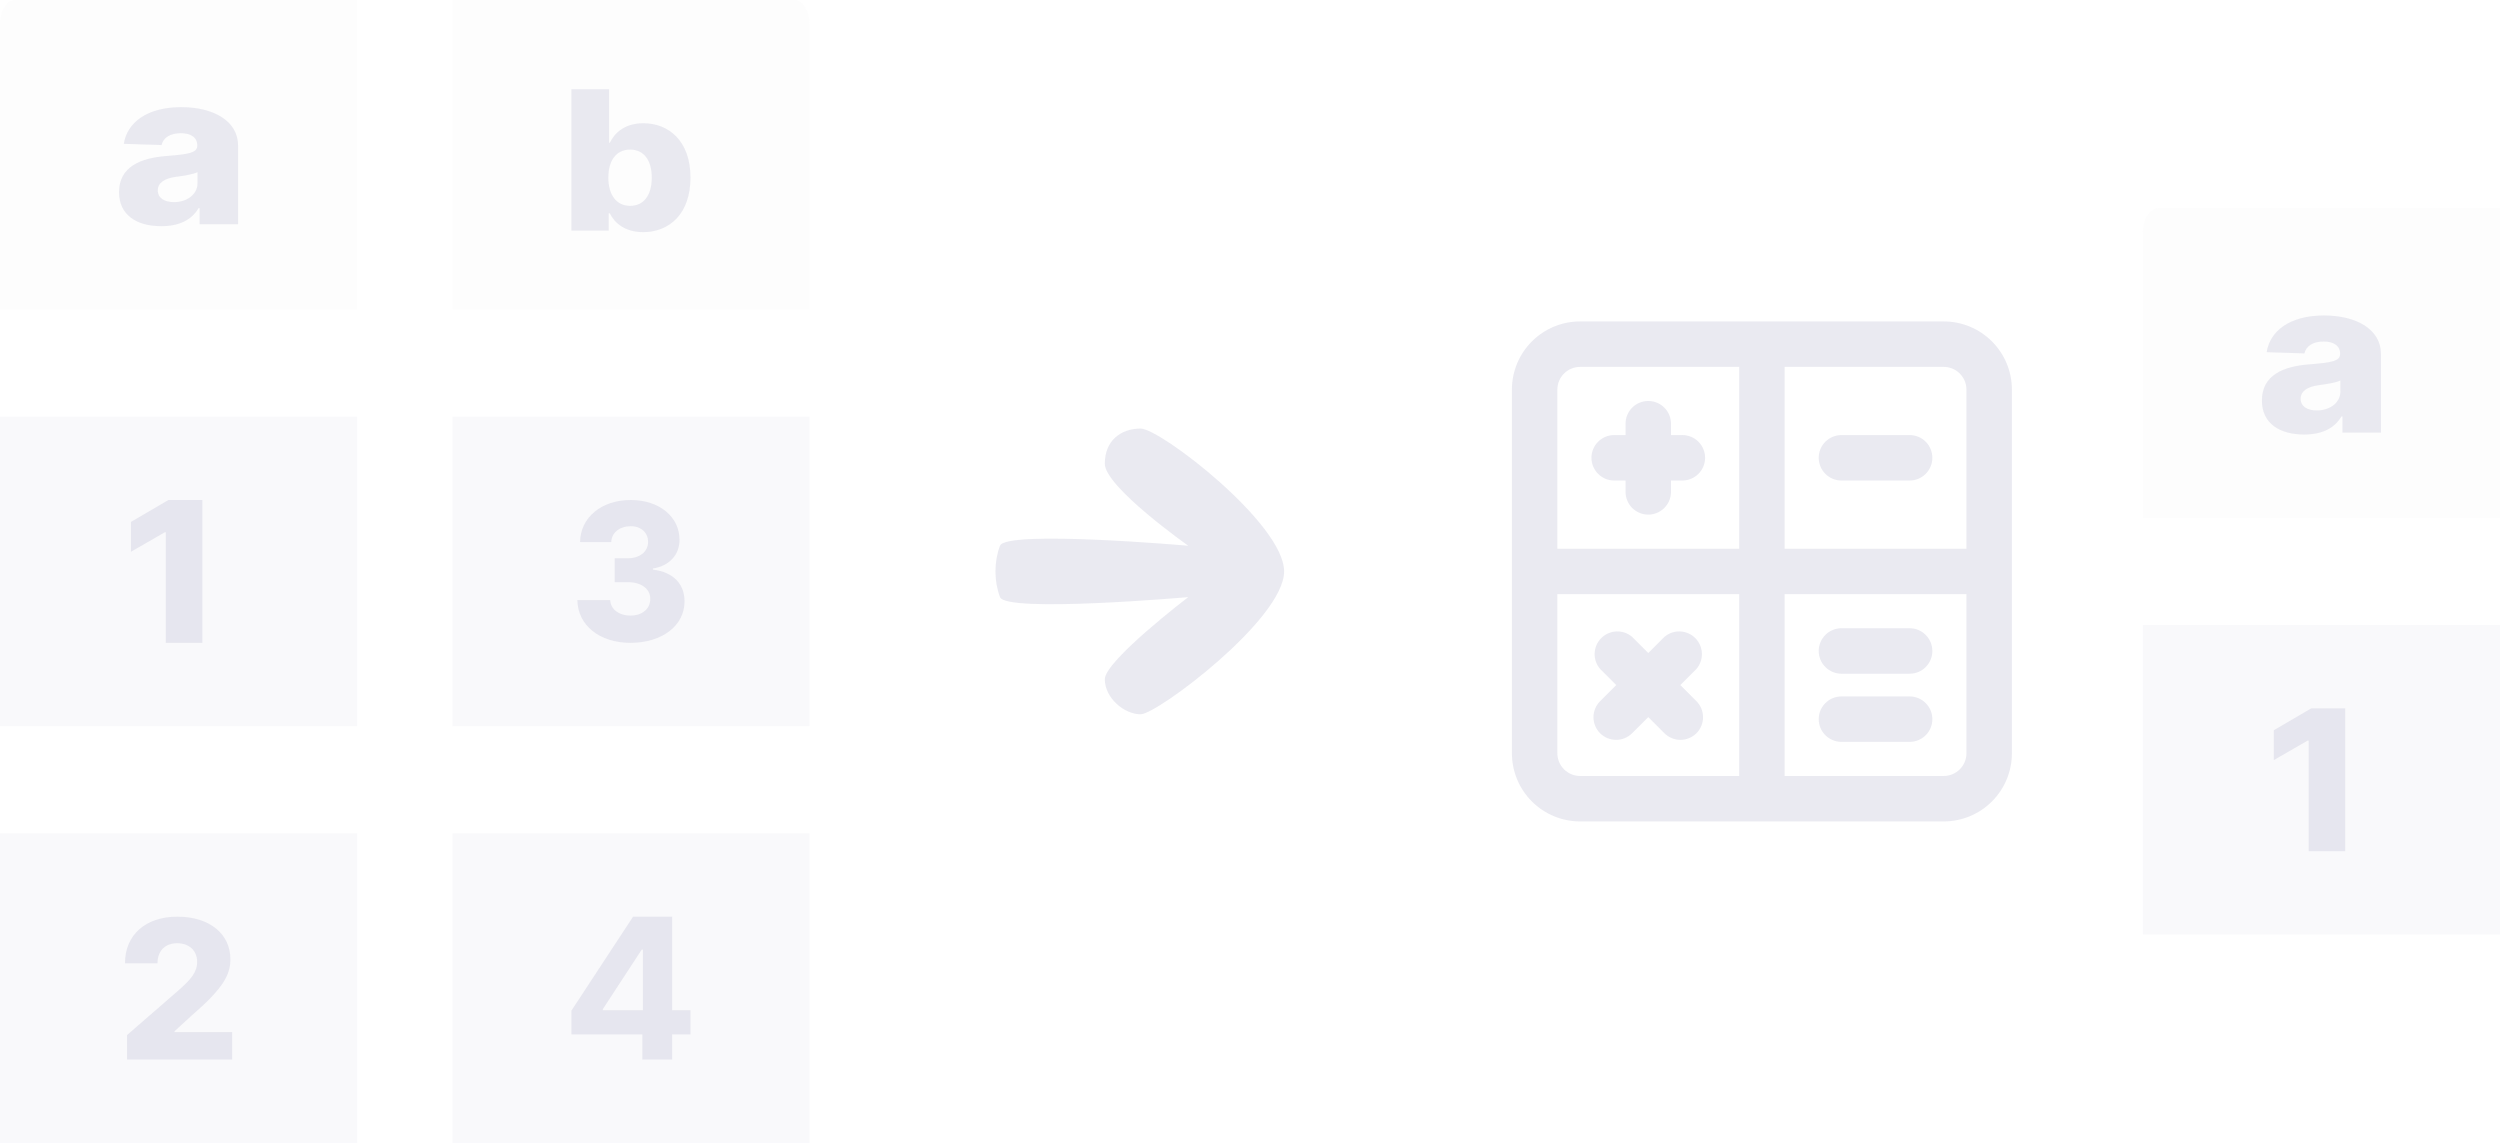 <svg width="105" height="48" viewBox="0 0 105 48" fill="none" xmlns="http://www.w3.org/2000/svg">
<path d="M0 1.041V13H15V0H0.627C0.461 0 0.301 0.11 0.184 0.305C0.066 0.5 0 0.765 0 1.041Z" fill="#CCCCDC" fill-opacity="0.04"/>
<path d="M15 17.5H0V30.5H15V17.5Z" fill="#CCCCDC" fill-opacity="0.12"/>
<path d="M15 35H0V48H15V35Z" fill="#CCCCDC" fill-opacity="0.12"/>
<path d="M8.5 21H7.072L5.5 21.92V23.174L6.925 22.354H6.963V27H8.5V21Z" fill="#CCCCDC" fill-opacity="0.4"/>
<path d="M5.337 44.5H9.75V43.347H7.334V43.309L8.047 42.656C9.34 41.538 9.677 40.968 9.677 40.289C9.677 39.222 8.801 38.5 7.448 38.5C6.129 38.5 5.247 39.254 5.25 40.459H6.615C6.615 39.925 6.947 39.616 7.442 39.616C7.928 39.616 8.28 39.913 8.28 40.402C8.28 40.844 8.001 41.145 7.512 41.581L5.337 43.471V44.5Z" fill="#CCCCDC" fill-opacity="0.4"/>
<path d="M6.774 9.5C7.526 9.5 8.046 9.238 8.342 8.741H8.384V9.418H10V6.118C10 5.091 8.985 4.5 7.611 4.5C6.16 4.5 5.337 5.157 5.2 6.042L6.785 6.093C6.859 5.783 7.143 5.594 7.597 5.594C8.018 5.594 8.285 5.777 8.285 6.102V6.118C8.285 6.415 7.927 6.479 7.006 6.551C5.914 6.633 5 6.997 5 8.071C5 9.032 5.741 9.5 6.774 9.5ZM7.305 8.489C6.908 8.489 6.627 8.318 6.627 7.996C6.627 7.683 6.901 7.493 7.389 7.427C7.709 7.386 8.103 7.322 8.296 7.231V7.692C8.296 8.166 7.853 8.489 7.305 8.489Z" fill="#CCCCDC" fill-opacity="0.4"/>
<g clip-path="url(#clip0_1764_105955)">
<path d="M19 13H34V1.041C34 0.765 33.934 0.5 33.816 0.305C33.699 0.11 33.539 0 33.373 0L19 0V13Z" fill="#CCCCDC" fill-opacity="0.04"/>
<path d="M34 17.5H19V30.5H34V17.5Z" fill="#CCCCDC" fill-opacity="0.12"/>
<path d="M34 35H19V48H34V35Z" fill="#CCCCDC" fill-opacity="0.12"/>
<path d="M24 9.686H25.566V8.964H25.615C25.816 9.376 26.262 9.75 27.013 9.75C28.113 9.75 29 8.979 29 7.463C29 5.892 28.061 5.176 27.023 5.176C26.236 5.176 25.806 5.588 25.615 5.996H25.582V3.75H24V9.686ZM25.55 7.46C25.55 6.733 25.887 6.283 26.466 6.283C27.052 6.283 27.375 6.744 27.375 7.46C27.375 8.179 27.052 8.646 26.466 8.646C25.887 8.646 25.55 8.182 25.55 7.46Z" fill="#CCCCDC" fill-opacity="0.4"/>
<path d="M26.479 27C27.808 27 28.753 26.276 28.75 25.261C28.753 24.542 28.296 24.029 27.421 23.923V23.877C28.077 23.78 28.542 23.327 28.54 22.671C28.542 21.719 27.706 21 26.49 21C25.266 21 24.375 21.73 24.363 22.768H25.673C25.684 22.369 26.033 22.101 26.49 22.101C26.925 22.101 27.221 22.372 27.219 22.762C27.221 23.167 26.872 23.447 26.369 23.447H25.817V24.451H26.369C26.942 24.451 27.316 24.741 27.31 25.152C27.316 25.566 26.972 25.854 26.485 25.854C26 25.854 25.643 25.588 25.629 25.203H24.25C24.261 26.259 25.183 27 26.479 27Z" fill="#CCCCDC" fill-opacity="0.4"/>
<path d="M24 43.445V42.446L26.589 38.5H28.231V42.429H29V43.445H28.231V44.5H26.977V43.445H24ZM27.001 42.429V39.883H26.953L25.32 42.382V42.429H27.001Z" fill="#CCCCDC" fill-opacity="0.4"/>
</g>
<path d="M47.907 30C48.601 30 53.933 26 53.933 24C53.933 22 48.736 18 47.907 18C47.078 18 46.402 18.5 46.402 19.476C46.402 20.451 49.907 22.921 49.907 22.921C49.907 22.921 42.254 22.25 42 22.921C41.746 23.591 41.746 24.409 42 25.079C42.254 25.75 49.907 25.079 49.907 25.079C49.907 25.079 46.402 27.75 46.402 28.53C46.402 29.31 47.212 30 47.907 30Z" fill="#CCCCDC" fill-opacity="0.4"/>
<path d="M67.796 20.182H68.273V20.659C68.273 20.912 68.373 21.155 68.552 21.334C68.731 21.513 68.974 21.614 69.227 21.614C69.48 21.614 69.723 21.513 69.902 21.334C70.081 21.155 70.182 20.912 70.182 20.659V20.182H70.659C70.912 20.182 71.155 20.081 71.334 19.902C71.513 19.723 71.614 19.48 71.614 19.227C71.614 18.974 71.513 18.731 71.334 18.552C71.155 18.373 70.912 18.273 70.659 18.273H70.182V17.796C70.182 17.542 70.081 17.299 69.902 17.12C69.723 16.942 69.48 16.841 69.227 16.841C68.974 16.841 68.731 16.942 68.552 17.12C68.373 17.299 68.273 17.542 68.273 17.796V18.273H67.796C67.542 18.273 67.299 18.373 67.121 18.552C66.942 18.731 66.841 18.974 66.841 19.227C66.841 19.48 66.942 19.723 67.121 19.902C67.299 20.081 67.542 20.182 67.796 20.182ZM67.204 30.796C67.382 30.974 67.624 31.074 67.877 31.074C68.129 31.074 68.371 30.974 68.549 30.796L69.227 30.119L69.905 30.796C70.084 30.974 70.326 31.074 70.578 31.074C70.83 31.074 71.072 30.974 71.251 30.796C71.429 30.617 71.528 30.376 71.528 30.123C71.528 29.871 71.429 29.629 71.251 29.451L70.573 28.773L71.251 28.095C71.407 27.912 71.489 27.677 71.48 27.437C71.47 27.197 71.371 26.969 71.201 26.799C71.031 26.629 70.803 26.53 70.563 26.52C70.323 26.511 70.088 26.593 69.905 26.749L69.227 27.427L68.549 26.749C68.367 26.593 68.132 26.511 67.892 26.52C67.652 26.53 67.424 26.629 67.254 26.799C67.084 26.969 66.984 27.197 66.975 27.437C66.966 27.677 67.047 27.912 67.204 28.095L67.881 28.773L67.204 29.451C67.026 29.629 66.926 29.871 66.926 30.123C66.926 30.376 67.026 30.617 67.204 30.796ZM81.636 13.5H66.364C65.604 13.5 64.876 13.802 64.339 14.339C63.802 14.876 63.5 15.604 63.5 16.364V31.636C63.5 32.396 63.802 33.124 64.339 33.661C64.876 34.198 65.604 34.5 66.364 34.5H81.636C82.396 34.5 83.124 34.198 83.661 33.661C84.198 33.124 84.5 32.396 84.5 31.636V16.364C84.5 15.604 84.198 14.876 83.661 14.339C83.124 13.802 82.396 13.5 81.636 13.5ZM73.046 32.591H66.364C66.111 32.591 65.868 32.49 65.689 32.311C65.51 32.132 65.409 31.89 65.409 31.636V24.954H73.046V32.591ZM73.046 23.046H65.409V16.364C65.409 16.11 65.51 15.868 65.689 15.689C65.868 15.51 66.111 15.409 66.364 15.409H73.046V23.046ZM82.591 31.636C82.591 31.89 82.49 32.132 82.311 32.311C82.132 32.49 81.889 32.591 81.636 32.591H74.954V24.954H82.591V31.636ZM82.591 23.046H74.954V15.409H81.636C81.889 15.409 82.132 15.51 82.311 15.689C82.49 15.868 82.591 16.11 82.591 16.364V23.046ZM77.341 28.296H80.204C80.458 28.296 80.701 28.195 80.879 28.016C81.058 27.837 81.159 27.594 81.159 27.341C81.159 27.088 81.058 26.845 80.879 26.666C80.701 26.487 80.458 26.386 80.204 26.386H77.341C77.088 26.386 76.845 26.487 76.666 26.666C76.487 26.845 76.386 27.088 76.386 27.341C76.386 27.594 76.487 27.837 76.666 28.016C76.845 28.195 77.088 28.296 77.341 28.296ZM80.204 18.273H77.341C77.088 18.273 76.845 18.373 76.666 18.552C76.487 18.731 76.386 18.974 76.386 19.227C76.386 19.48 76.487 19.723 76.666 19.902C76.845 20.081 77.088 20.182 77.341 20.182H80.204C80.458 20.182 80.701 20.081 80.879 19.902C81.058 19.723 81.159 19.48 81.159 19.227C81.159 18.974 81.058 18.731 80.879 18.552C80.701 18.373 80.458 18.273 80.204 18.273ZM77.341 31.159H80.204C80.458 31.159 80.701 31.058 80.879 30.88C81.058 30.701 81.159 30.458 81.159 30.204C81.159 29.951 81.058 29.709 80.879 29.53C80.701 29.351 80.458 29.25 80.204 29.25H77.341C77.088 29.25 76.845 29.351 76.666 29.53C76.487 29.709 76.386 29.951 76.386 30.204C76.386 30.458 76.487 30.701 76.666 30.88C76.845 31.058 77.088 31.159 77.341 31.159Z" fill="#CCCCDC" fill-opacity="0.4"/>
<path d="M90 9.791V21.75H105V8.75H90.627C90.461 8.75 90.301 8.86 90.184 9.055C90.066 9.25 90 9.515 90 9.791Z" fill="#CCCCDC" fill-opacity="0.04"/>
<path d="M105 26.25H90V39.25H105V26.25Z" fill="#CCCCDC" fill-opacity="0.12"/>
<path d="M98.5 29.75H97.072L95.5 30.67V31.924L96.925 31.104H96.963V35.75H98.5V29.75Z" fill="#CCCCDC" fill-opacity="0.4"/>
<path d="M96.774 18.25C97.526 18.25 98.046 17.988 98.341 17.491H98.384V18.168H100V14.868C100 13.841 98.984 13.25 97.611 13.25C96.159 13.25 95.337 13.907 95.2 14.792L96.785 14.843C96.859 14.533 97.143 14.344 97.597 14.344C98.018 14.344 98.285 14.527 98.285 14.852V14.868C98.285 15.165 97.927 15.229 97.006 15.301C95.914 15.383 95 15.747 95 16.821C95 17.782 95.741 18.25 96.774 18.25ZM97.305 17.239C96.908 17.239 96.627 17.068 96.627 16.746C96.627 16.433 96.901 16.243 97.389 16.177C97.709 16.136 98.103 16.072 98.296 15.981V16.442C98.296 16.916 97.853 17.239 97.305 17.239Z" fill="#CCCCDC" fill-opacity="0.4"/>
<defs>
<clipPath id="clip0_1764_105955">
<rect width="15" height="48" fill="white" transform="translate(19)"/>
</clipPath>
</defs>
</svg>
